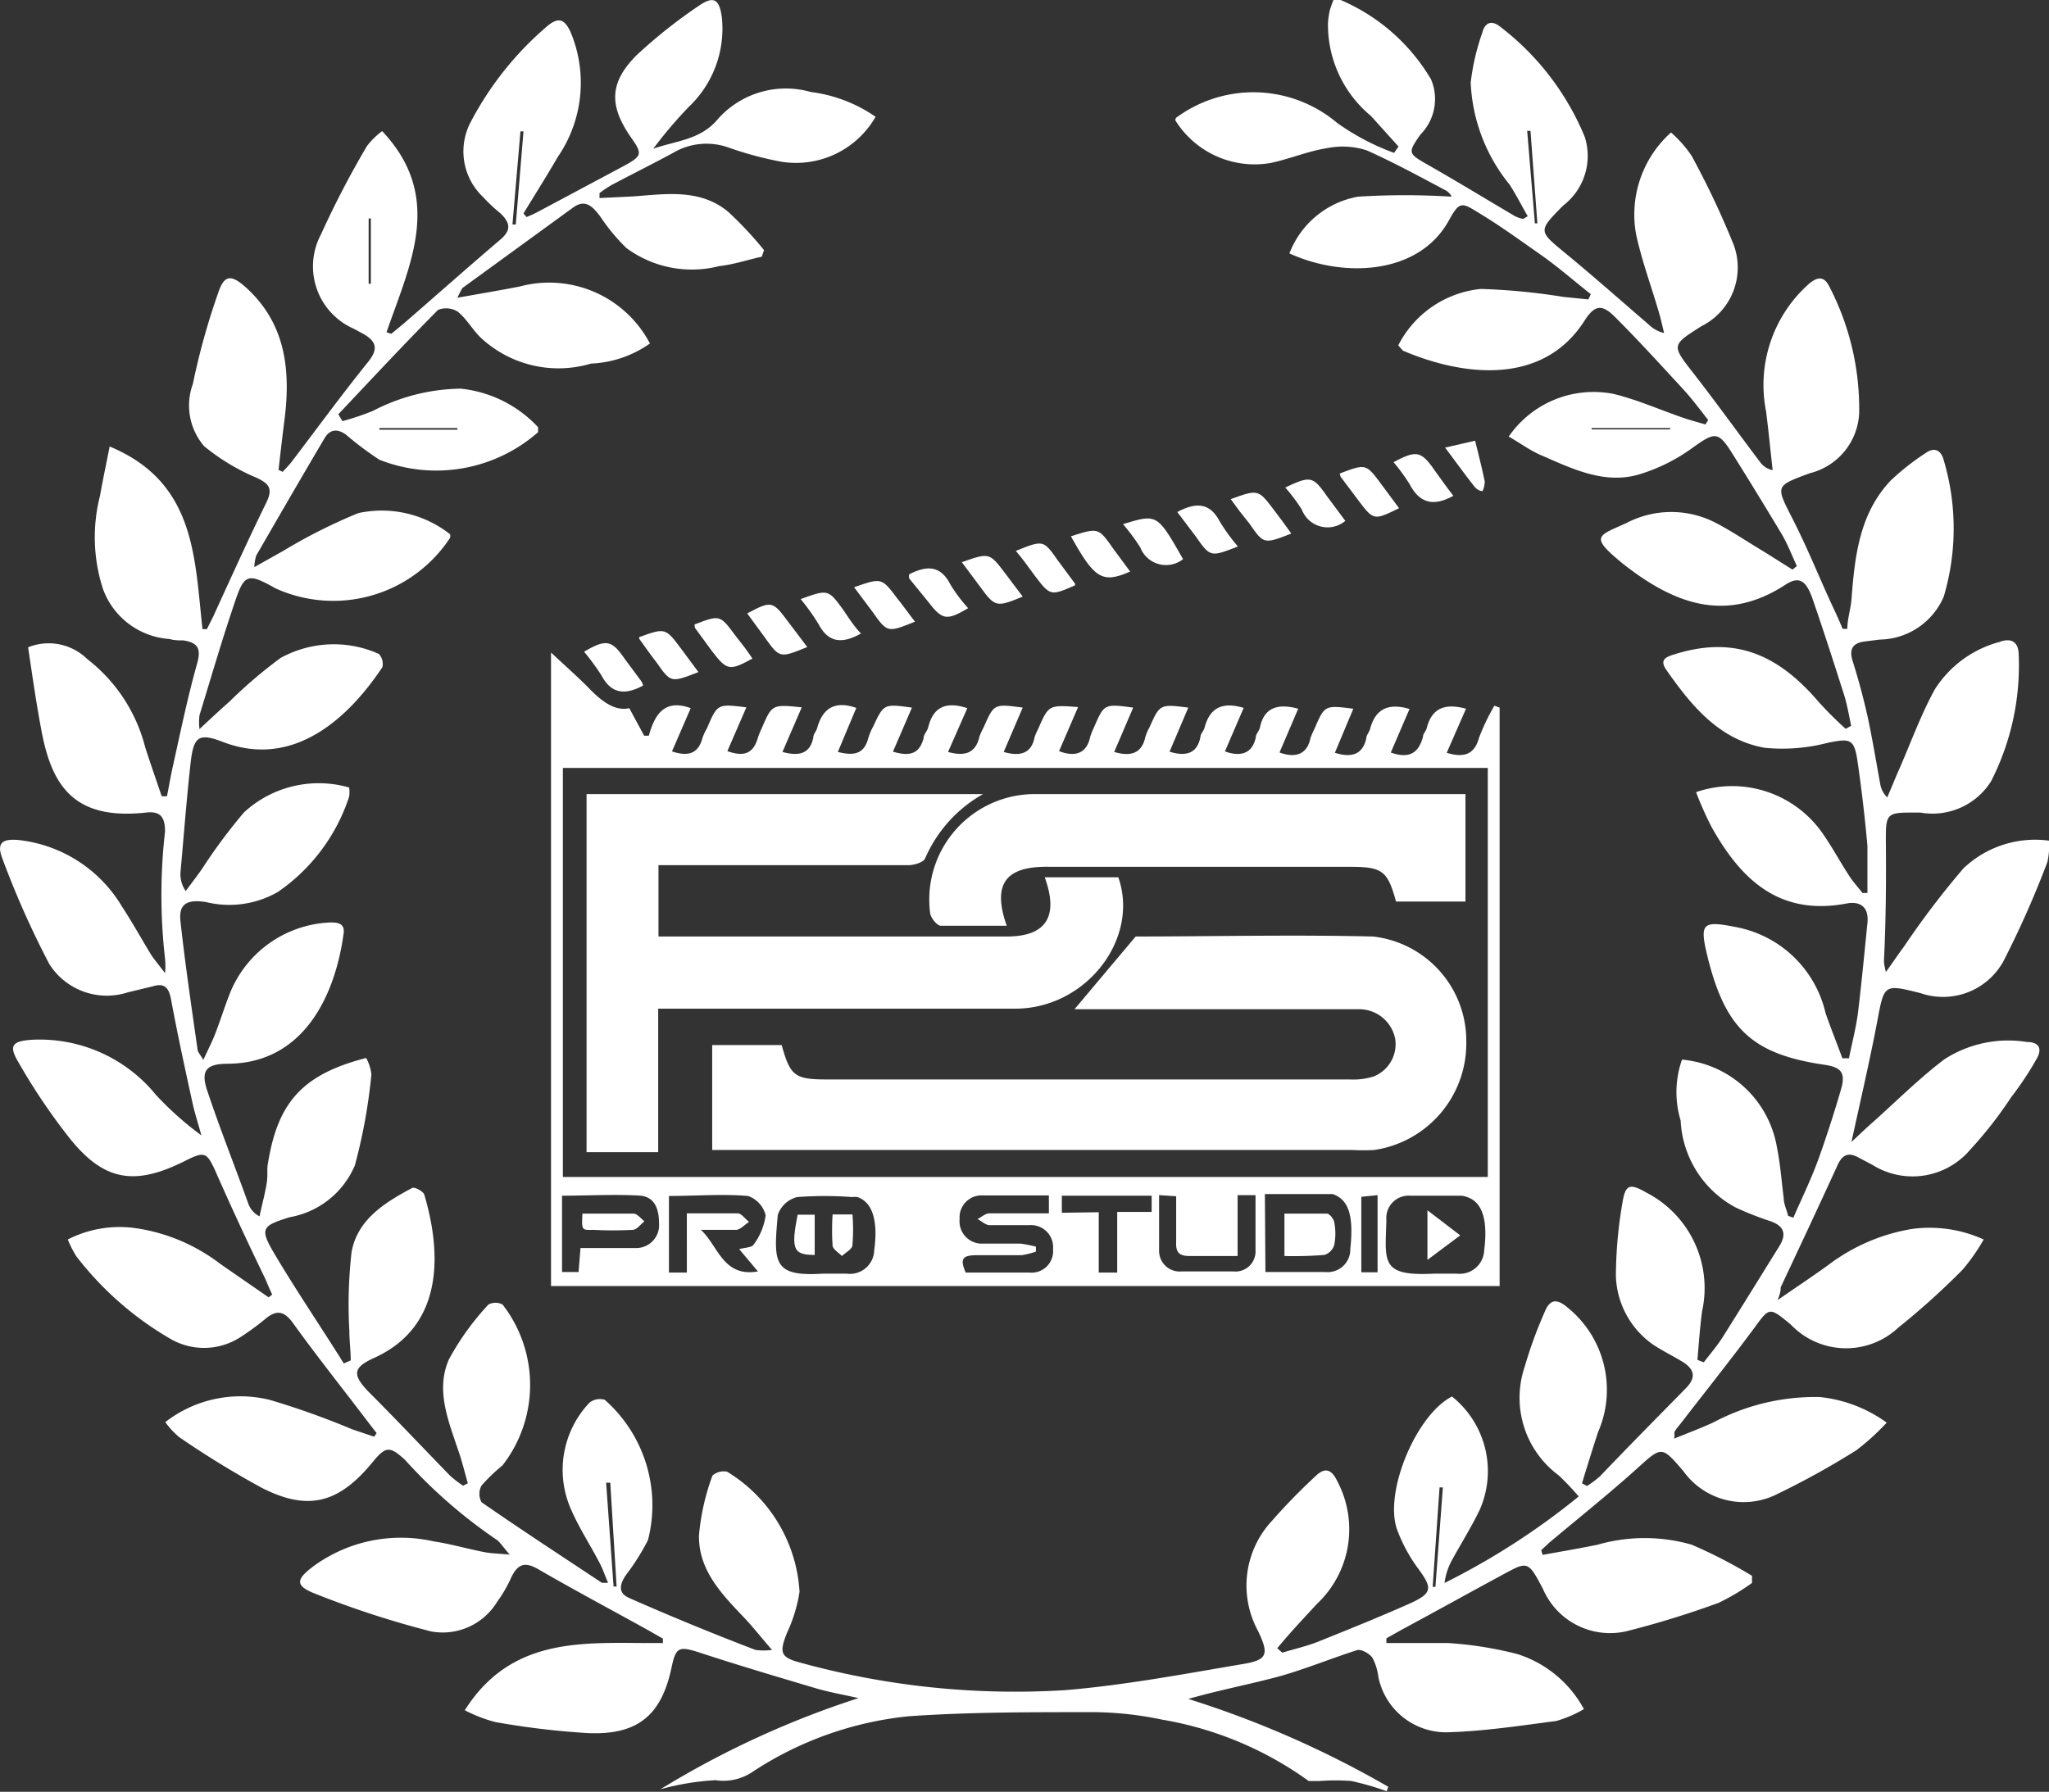 <svg xmlns="http://www.w3.org/2000/svg" viewBox="0 0 74.37 65.05"><rect x="0" y="0" width="74.37" height="65.05" fill="#333333" stroke="none"/><g id="ae346df4-cbe9-48dc-a45d-eab23b7fe655" data-name="Layer 2"><g id="afeb1a57-18e4-4d26-965c-7ade10225ab5" data-name="Layer 1"><path d="M46.54,60c.43-.13.87-.23,1.28-.39,1.12-.45,2.24-.9,3.34-1.39.84-.38.84-.56.3-1.29a5.73,5.73,0,0,1-.76-1.42c-.46-1.37.71-4.15,2-4.81a3.47,3.47,0,0,1,1,4.13c-.3.62-.67,1.21-1,1.81a2.39,2.39,0,0,0-.27.83,26.21,26.21,0,0,0,4.87-3.14,9.47,9.47,0,0,0-.73-.77,3.5,3.5,0,0,1-1.23-3.94,15.81,15.81,0,0,1,.73-2c.2-.49.47-.46.85-.13A3.84,3.84,0,0,1,58,52c-.2.61-.39,1.23-.58,1.85l.18.1a3.53,3.53,0,0,0,.48-.36c1-1.05,2.06-2.12,3.1-3.18.41-.41.32-.72-.16-1-.32-.19-.66-.36-1-.58a3.16,3.16,0,0,1-1.37-2.5,16,16,0,0,1,.24-2.68c.11-.67.28-.69.89-.34a3.9,3.9,0,0,1,2,4.29c-.08.59-.12,1.18-.17,1.77l.23.09c.22-.29.47-.58.67-.89.7-1.11,1.39-2.23,2.08-3.34.28-.46.13-.74-.35-.9A11.58,11.58,0,0,1,63,43.84a3.79,3.79,0,0,1-2-3.16,3.55,3.55,0,0,1,.05-2.21,3.84,3.84,0,0,1,3.45,3.21c.12.59.16,1.2.24,1.8,0,.23.11.44.16.66l.19.07c.3-.69.63-1.36.89-2.07s.59-1.72.84-2.59c.18-.61,0-.8-.58-.89-2.61-.38-3.6-1.28-4.25-3.87-.32-1.3-.22-1.38,1.08-1.12a4.12,4.12,0,0,1,3.19,3.11c.19.55.41,1.09.61,1.64l.24,0c.11-.56.26-1.11.33-1.68.13-1.07.23-2.15.34-3.23.06-.58-.26-.8-.75-.71-2.45.47-3.85-.87-4.92-2.8a12.6,12.6,0,0,1-.55-1.24,4,4,0,0,1,4.63,1.55c.33.48.61,1,.93,1.49.14.22.32.41.48.62l.18,0c0-.57,0-1.14,0-1.71-.09-1-.21-2.05-.36-3.07-.12-.82-.26-.84-1.09-.67a6.53,6.53,0,0,1-2.27.18c-1.66-.29-2.67-1.53-3.58-2.83-.24-.35-.05-.46.28-.56,2.06-.65,3.66-.13,5.23,1.7a13.09,13.09,0,0,0,1,1l.2-.11c-.08-.37-.14-.74-.25-1.1-.38-1.19-.76-2.38-1.17-3.56-.24-.65-.5-.78-1-.44-2.19,1.41-4.08.62-5.86-.78-1.22-1-.94-1,.12-1.48a3.51,3.51,0,0,1,3.26,0c.61.32,1.18.71,1.77,1.06l1,.63.16-.13c-.18-.38-.33-.78-.54-1.14-.6-1-1.21-2-1.84-3-.48-.76-.62-.71-1.37-.18a6.46,6.46,0,0,1-2,1c-1.26.36-2.42-.22-3.55-.71-.41-.18-.77-.45-1.16-.67a3.74,3.74,0,0,1,3.8-1.55c.87.21,1.69.58,2.54.87.26.09.53.16.8.24l.1-.16c-.29-.37-.57-.75-.89-1.1-.82-.89-1.63-1.78-2.49-2.64-.47-.47-.73-.45-1.1.12-1.54,2.43-4.5,2-6.6,1.1,0,0-.08-.09-.17-.19a3.78,3.78,0,0,1,3-2.05,23.12,23.12,0,0,1,3,.29l.9.09.09-.19c-.61-.48-1.2-1-1.83-1.44s-1.4-1-2.12-1.44S53,7.25,52.59,8c-1.1,2-3.85,2.09-5.79,1.2a3.29,3.29,0,0,1,2.49-2.06,27.34,27.34,0,0,1,3.39,0c0-.06-.12-.19-.23-.24-.94-.5-1.86-1-2.84-1.44a2.84,2.84,0,0,0-1.45-.08c-.7.11-1.37.4-2.06.54a3.39,3.39,0,0,1-3.44-1.55s0-.09.05-.11a4.71,4.71,0,0,1,5.82.2A8.58,8.58,0,0,0,50.6,5.55l.16-.23-1-1.11A4.3,4.3,0,0,1,48.2.83,3.18,3.18,0,0,1,48.26.4,3.31,3.31,0,0,1,48.4,0a.75.75,0,0,1,.26,0,7,7,0,0,1,3.28,2.88,1.83,1.83,0,0,1-.38,2c-.47.67-.46.69.26,1.1,1.07.61,2.12,1.25,3.17,1.87a1.42,1.42,0,0,0,.29.1l.17-.1c-.22-.38-.42-.78-.66-1.15A6.29,6.29,0,0,1,53.38,3a8.33,8.33,0,0,1,.42-1.81c.09-.36.33-.48.65-.22a9.67,9.67,0,0,1,3.07,4,2.27,2.27,0,0,1-.78,2.49c-.93.94-.91.92.11,1.76s2,1.71,3,2.57a1.15,1.15,0,0,0,.55.3c-.06-.24-.11-.48-.18-.72-.29-1-.63-1.9-.84-2.88a4,4,0,0,1,1.27-3.68,4.28,4.28,0,0,1,.75.85A30.59,30.59,0,0,1,62.93,8.9a2.38,2.38,0,0,1-1.17,2.94c-1.11.7-1.09.69-.28,1.73s1.6,2.14,2.4,3.2a.74.74,0,0,0,.46.3c-.08-.72-.15-1.43-.24-2.14a4.91,4.91,0,0,1,1.54-4.61c.31-.27.56-.31.75.07A9.63,9.63,0,0,1,67.48,15a2.36,2.36,0,0,1-1.79,2.18c-1.27.47-1.24.45-.63,1.65s1,2.22,1.53,3.34c.1.22.2.44.29.66l.17,0c0-.35.12-.71.15-1.06.12-1.56.28-3.11,1.42-4.32a8.88,8.88,0,0,1,1.27-1c.33-.24.57-.09.66.26a8.69,8.69,0,0,1,0,4.95,2.57,2.57,0,0,1-2.32,1.56l-.56.07c-.42.06-.56.27-.43.7.21.66.39,1.33.54,2s.31,1.63.46,2.45a.88.88,0,0,0,.26.51l.36-.86c.45-1,.83-2.09,1.37-3.07a4,4,0,0,1,2.33-1.71c.45-.17.7,0,.71.45a9.25,9.25,0,0,1-1,4.6A2.51,2.51,0,0,1,69.7,29.5c-1.28,0-1.26-.05-1.25,1.24s0,2.74-.07,4.12c0,.07,0,.15.07.43.28-.39.45-.65.64-.9a30.93,30.93,0,0,1,2.18-2.87,3.78,3.78,0,0,1,3.1-1,2.66,2.66,0,0,1-.06.78,34.93,34.93,0,0,1-1.59,3.59,2.5,2.5,0,0,1-3,1.17c-1.34-.34-1.33-.33-1.58,1s-.6,2.84-.94,4.4c.31-.29.55-.52.79-.73.86-.77,1.67-1.58,2.58-2.27a4.27,4.27,0,0,1,3-.63c.42,0,.55.22.38.56A11.33,11.33,0,0,1,73,39.83a14.77,14.77,0,0,1-1.5,1.92,2.74,2.74,0,0,1-3.54.54L67.41,42c-.34-.17-.54-.06-.7.27-.68,1.49-1.39,3-2.08,4.47,0,.09,0,.19-.11.46.72-.5,1.3-.88,1.86-1.29a6.9,6.9,0,0,1,3-1.29A4.74,4.74,0,0,1,72,45a7.05,7.05,0,0,1-.77,1.1A27.17,27.17,0,0,1,68.9,48.2,2.77,2.77,0,0,1,65,48.09c-.8-.66-.77-.64-1.37.18-.83,1.12-1.7,2.21-2.55,3.31-.09.12-.19.23-.27.35s0,.11-.05.3c.52-.21,1-.39,1.43-.59a7.86,7.86,0,0,1,3.86-.92,5,5,0,0,1,2.43.93,8.76,8.76,0,0,1-1.1,1,29.41,29.41,0,0,1-2.85,1.58,2.69,2.69,0,0,1-3.43-.82c-.8-.93-.78-.91-1.71-.07s-2.1,1.78-3.15,2.66l-.3.28.05.17c.66-.12,1.32-.23,2-.37a6.18,6.18,0,0,1,3.41,0,17.46,17.46,0,0,1,2.19,1.13l0,.26a7.87,7.87,0,0,1-1.21.72,33.34,33.34,0,0,1-3.22,1A2.65,2.65,0,0,1,56,57.68c-.56-1.06-.55-1-1.57-.45s-2.37,1.3-3.56,1.94l-.55.31,0,.17c.74,0,1.49,0,2.22,0a13.47,13.47,0,0,1,2.53.4,4.18,4.18,0,0,1,2.42,2,4.43,4.43,0,0,1-1,.43c-1.3.17-2.61.37-3.92.41a2.51,2.51,0,0,1-2.54-2,2,2,0,0,0-.22-.71c-.11-.15-.41-.32-.56-.27-1,.32-2,.74-3,1s-2.07.47-3.12.77a36.21,36.21,0,0,1,7.26,3.19l-.06.16a10.28,10.28,0,0,0-1.28-.37,7.37,7.37,0,0,0-1.15,0c-.14,0-.32,0-.4,0a12.7,12.7,0,0,0-5.33-2.23,12.46,12.46,0,0,0-2.73-.27c-2.16,0-4.33,0-6.47.15a12.6,12.6,0,0,0-5.63,2,1.89,1.89,0,0,1-1.37.32,9.36,9.36,0,0,0-2,.33,33.31,33.31,0,0,1,7.19-3.31c-.52-.12-1.05-.21-1.56-.36-1.41-.42-2.83-.84-4.23-1.3-.73-.23-.84-.2-1,.57C24,62.29,23.13,63,21.33,62.92a29.15,29.15,0,0,1-3.35-.4,5.23,5.23,0,0,1-1.11-.43c1.78-2.81,4.56-2.41,7.19-2.44l0-.16-.49-.28c-1.33-.74-2.67-1.45-4-2.22-.49-.29-.75-.24-1,.25a4.9,4.9,0,0,1-.53.92,2.31,2.31,0,0,1-2.39,1.07,34.47,34.47,0,0,1-4.21-1.37c-.74-.29-.7-.52-.06-1a5.38,5.38,0,0,1,4.36-.9c.61.09,1.22.27,1.84.39.25.05.51.05.92.09-.25-.28-.36-.48-.52-.57A18.37,18.37,0,0,1,14.7,53c-.56-.51-.7-.5-1.19.1-1.22,1.48-2.33,1.77-4,.92a34.13,34.13,0,0,1-3-1.84A2.86,2.86,0,0,1,6,51.63a4.44,4.44,0,0,1,3.78-.81,28.91,28.91,0,0,1,3,1.07l.8.27.09-.13-.37-.48c-.88-1.16-1.79-2.3-2.64-3.48-.31-.44-.58-.55-1-.21a9.67,9.67,0,0,1-.91.67,2.43,2.43,0,0,1-2.56.08,11.75,11.75,0,0,1-3.42-3A4,4,0,0,1,2.46,45,4.13,4.13,0,0,1,5,44.6a6.61,6.61,0,0,1,3,1.29L9.75,47.1l.13-.1c-.09-.19-.17-.38-.25-.57C9,45.13,8.4,43.84,7.82,42.52c-.31-.68-.39-.73-1.07-.39-1.87.95-3,.76-4.28-.88a22.31,22.31,0,0,1-1.81-2.7c-.35-.59-.21-.75.48-.8a5.44,5.44,0,0,1,4.52,2,11.69,11.69,0,0,0,1.65,1.47c-.11-.4-.24-.8-.33-1.21-.27-1.24-.54-2.47-.77-3.72-.08-.41-.22-.62-.67-.48l-.91.22A2.47,2.47,0,0,1,1.79,35a32.64,32.64,0,0,1-1.7-3.82c-.23-.59,0-.74.61-.68a5,5,0,0,1,3.72,2.4c.38.58.71,1.18,1.07,1.77.12.18.26.34.5.66a2.74,2.74,0,0,0,0-.53,20.3,20.3,0,0,1,0-4.61c0-.53-.17-.75-.69-.69-2.64.29-3.43-1-3.8-3-.19-1-.33-2-.48-3a2,2,0,0,1,2.15.43,5.88,5.88,0,0,1,2.1,3.2c.19.59.4,1.19.6,1.78l.19,0c.07-.35.13-.71.21-1.07.28-1.26.54-2.53.89-3.77.15-.54,0-.74-.5-.82-.17,0-.34,0-.5-.05a2.77,2.77,0,0,1-2.42-1.81A6.08,6.08,0,0,1,3.63,18c.1-.57.22-1.13.35-1.79,3.13,1.3,3.08,4.05,3.37,6.63h.16l.23-.46C8.37,21,9,19.61,9.65,18.28c.26-.52.15-.71-.35-.94A7.67,7.67,0,0,1,7.41,16.2,2.27,2.27,0,0,1,7,13.94a25.37,25.37,0,0,1,.92-3.31c.22-.66.47-.67,1-.2,1.45,1.31,1.63,3,1.41,4.78-.08.62-.15,1.23-.22,1.85l.15.07c.11-.12.23-.24.33-.37.92-1.21,1.82-2.44,2.77-3.62.36-.45.32-.72-.14-1l-.39-.21a2.47,2.47,0,0,1-1.18-3.42,33.72,33.72,0,0,1,1.67-3.21,2.83,2.83,0,0,1,.55-.54c2.27,2.4,1,4.86.16,7.3l.17.06.45-.37c1.15-1,2.28-2,3.45-3,.42-.34.48-.6.07-1a6.06,6.06,0,0,1-.64-.6,2.28,2.28,0,0,1-.44-2.73,11.69,11.69,0,0,1,2.76-3.46c.42-.36.65-.27.87.23a4.75,4.75,0,0,1-.47,4.5c-.4.69-.83,1.37-1.25,2.06l.11.13a4,4,0,0,0,.47-.22L22.69,6c.61-.34.63-.42.22-1-.81-1.16-.8-2,.2-3A18.5,18.5,0,0,1,25.35.22c.56-.39.76-.25.85.41A3.91,3.91,0,0,1,25,3.88,15.9,15.9,0,0,0,23.71,5.4c.82-.29,1.71-.32,2.33-1.06a3.3,3.3,0,0,1,3.39-1,5.29,5.29,0,0,1,2.35.9,3.33,3.33,0,0,1-3.43,1.63,12.86,12.86,0,0,1-1.87-.5,2.38,2.38,0,0,0-2.05.18c-.74.4-1.48.77-2.22,1.16a4.4,4.4,0,0,0-.45.3l0,.18L23,7.13c1.19-.09,2.42-.28,3.43.56a13.19,13.19,0,0,1,1.3,1.39l-.08.24c-.51.11-1,.28-1.54.34A4,4,0,0,1,22.73,9a7.09,7.09,0,0,1-.95-1.15c-.28-.37-.55-.64-1-.3l-4,2.91s-.06.1-.18.35c.84-.15,1.56-.27,2.27-.41a4.13,4.13,0,0,1,4.72,2.07,4,4,0,0,1-2.14.73,4.13,4.13,0,0,1-4-.94c-.3-.29-.51-.68-.83-.94a.79.79,0,0,0-.72-.07c-1.23,1.24-2.42,2.52-3.62,3.79l.15.25a10.15,10.15,0,0,0,1.1-.37,7.09,7.09,0,0,1,3.19-.81,4.46,4.46,0,0,1,2.81,1.4c0,.1,0,.16,0,.18a5.6,5.6,0,0,1-5.76,1,11.38,11.38,0,0,1-1.2-.9c-.31-.23-.59-.22-.79.12-.84,1.42-1.66,2.84-2.48,4.26a1.73,1.73,0,0,0-.07.42L10.28,20A19.75,19.75,0,0,1,13,18.63a4,4,0,0,1,3.34.77.58.58,0,0,1,0,.12A5.07,5.07,0,0,1,10,21.36c-1-.56-1.13-.54-1.48.51-.46,1.35-.86,2.73-1.28,4.1a2.17,2.17,0,0,0,0,.5c.44-.41.76-.71,1.09-1a17.18,17.18,0,0,1,1.85-1.58,4,4,0,0,1,3.57-.15.54.54,0,0,1,.13.48c-1.25,1.88-3.24,3.69-5.78,2.72-.88-.34-1.07-.21-1.18.74-.15,1.34-.25,2.68-.37,4a1.08,1.08,0,0,0,.19.67c.2-.27.4-.53.59-.8a19.63,19.63,0,0,1,1.53-2.06,4,4,0,0,1,3.81-.9,1,1,0,0,1,0,.34,6.74,6.74,0,0,1-2.58,3.45,3.54,3.54,0,0,1-2.61.37c-.7-.11-1,.07-.93.7.17,1.55.4,3.1.62,4.65,0,.09.09.17.21.38.17-.37.31-.64.42-.92.18-.46.33-.94.51-1.41a4.1,4.1,0,0,1,3.71-2.66c.31,0,.5.08.45.41-.28,2.08-1.35,4.7-4.2,4.72-.79,0-1,.25-.74,1,.46,1.38,1,2.73,1.49,4.1a.84.84,0,0,0,.4.44c.08-.38.18-.75.25-1.14s0-.54.06-.81C10.09,40,11,39,13.29,38.41a1.61,1.61,0,0,1,.19.6,20,20,0,0,1-.6,3.3,3.16,3.16,0,0,1-2.36,1.88c-1,.31-1.11.4-.57,1.31.72,1.22,1.51,2.39,2.27,3.59.09.13.17.28.26.41l.25-.11c0-.36-.05-.72-.05-1.07a17,17,0,0,1,.08-2.86c.21-1.18,1.2-1.8,2.2-2.33.08-.05.4.12.44.24.61,2.06.75,4.75-1.8,5.92-.78.35-.82.6-.26,1.2,1,1,2,2.06,3,3.09a4.17,4.17,0,0,0,.47.36l.17-.09c-.11-.38-.2-.77-.33-1.14-.36-1.09-.85-2.22-.36-3.35a9.56,9.56,0,0,1,1.44-2,.55.55,0,0,1,.51,0,4.76,4.76,0,0,1,0,5.84,6.59,6.59,0,0,0-.76.73.62.62,0,0,0,0,.61c1.44,1,2.9,1.95,4.36,2.92a1.07,1.07,0,0,0,.23,0c-.12-.27-.2-.53-.33-.76-.33-.63-.72-1.23-1-1.87a3.54,3.54,0,0,1,.66-3.91.61.61,0,0,1,.55-.1,5.1,5.1,0,0,1,1.57,5.09,8.17,8.17,0,0,1-.8,1.27c-.22.33-.32.66.15.85q2.27,1,4.55,1.87a2.16,2.16,0,0,0,.6,0c-.39-.45-.68-.82-1-1.16-.82-.86-1.67-1.73-1.65-3a8.31,8.31,0,0,1,.49-2.17.62.62,0,0,1,.53-.14,5.48,5.48,0,0,1,2.63,4.36,5.51,5.51,0,0,1-.45,1.48c-.29.72-.25.9.47,1.09a29.37,29.37,0,0,0,9.64,1c2.14-.18,4.27-.58,6.39-.94.94-.15,1-.35.59-1.21a3.45,3.45,0,0,1,.51-4,21.94,21.94,0,0,1,1.58-1.62c.32-.31.57-.28.79.19a3.72,3.72,0,0,1-.74,4.45c-.49.53-1,1.07-1.44,1.61ZM22.15,53.83H22l.27,3.77h.11ZM52.37,54,52.25,54,52,57.61h.1ZM55.71,8.11h.09l-.25-3.36h-.12ZM64.36,36l0,0L66.15,38h0ZM19,4.77h-.11L18.6,8.15h.12ZM57.77,15.54v.05h2.85v-.05Zm-44,0v.06H16.6v-.06Zm-.31-7.61h-.08v2.37h.08Z" style="fill:#fff"/><path d="M47.12,25.73l-.68,1.59c.58.21,1,.07,1.12-.51a2.63,2.63,0,0,1,.15-.35c.37-.86.37-.86,1.41-.73l-.67,1.6c.58.18,1,.09,1.14-.52,0-.12.11-.23.14-.35.19-.72.66-.95,1.43-.72l-.68,1.58c.62.22,1,.07,1.17-.58,0-.1.1-.19.13-.29.18-.74.66-.93,1.43-.72l-.7,1.6c.59.18,1,.09,1.17-.54a7.83,7.83,0,0,1,.56-1.17l.19.07v21H20v-23c.52.49,1,.91,1.39,1.31s.9.84,1.45.71l.54,1h.17c.22-.8.59-1.34,1.52-1l-.68,1.57c.55.18.95.12,1.11-.5a2.11,2.11,0,0,1,.16-.34c.38-.89.38-.89,1.43-.76l-.69,1.59c.51.18.92.16,1.1-.46a2.55,2.55,0,0,1,.14-.35c.38-.89.38-.89,1.46-.78l-.7,1.62c.56.15,1,.1,1.12-.53,0-.12.11-.22.14-.34.2-.72.64-1,1.42-.73l-.67,1.6c.54.13.95.12,1.11-.52a2.28,2.28,0,0,1,.17-.4c.39-.83.39-.83,1.41-.69l-.69,1.6c.52.15.94.15,1.11-.48,0-.14.13-.26.17-.4.18-.76.66-.95,1.42-.7l-.7,1.59c.58.16,1,.07,1.14-.56a2.72,2.72,0,0,1,.16-.35c.37-.84.37-.84,1.41-.7l-.69,1.61c.55.16,1,.09,1.12-.53a1.69,1.69,0,0,1,.12-.28c.39-.9.39-.9,1.46-.82l-.69,1.6c.57.22,1,.1,1.13-.52a2.55,2.55,0,0,1,.14-.35c.37-.85.37-.85,1.42-.71l-.69,1.61c.58.17,1,.07,1.13-.54a1.76,1.76,0,0,1,.15-.35c.38-.85.38-.85,1.41-.72l-.68,1.6c.58.18,1,.08,1.12-.53,0-.12.12-.22.15-.34.19-.73.65-.95,1.42-.72l-.68,1.58c.58.21,1,.07,1.12-.51,0-.12.12-.23.15-.35C45.87,25.71,46.35,25.52,47.12,25.73Zm-26.69,17H54V27.88H20.43Zm31.62,3.51h.82a.89.89,0,0,0,1-.85c.14-1.1-.07-1.75-.62-1.93a.7.7,0,0,0-.25-.05c-.6,0-1.21,0-1.82,0a.81.81,0,0,0-.86.88C50.28,45.82,50.09,46.34,52.05,46.24Zm-22.14,0h.82a.88.88,0,0,0,1-.85c.15-1.08-.07-1.75-.61-1.93a.65.65,0,0,0-.19,0,13.31,13.31,0,0,0-2,0,1,1,0,0,0-.7.65c-.15,1.71-.2,2.25,1.64,2.13Zm7.69-1v.2a3,3,0,0,1-.52.13c-.54,0-1.08,0-1.63,0s-.6.16-.4.63h2.31a.78.78,0,0,0,.86-.85.8.8,0,0,0-.86-.87c-.48,0-1,0-1.44,0-.15,0-.29-.15-.44-.22.15-.08.29-.21.44-.21.7,0,1.41,0,2.15,0V43.4H35.69a.8.8,0,0,0-.86.86.81.81,0,0,0,.84.89c.46,0,.92,0,1.38,0A5.3,5.3,0,0,1,37.6,45.26Zm-10.77.11c.22-.06.46-.06.52-.16a2.29,2.29,0,0,0,.44-1.07,1,1,0,0,0-.64-.7c-.95-.08-1.91,0-2.87,0v2.78h.65V44.05c.67,0,1.25,0,1.84,0,.14,0,.28.21.42.31-.16.1-.3.27-.46.29-.43,0-.86,0-1.29,0,.63.58.8,1.73,2.07,1.51ZM21,46.18l.07-.87c.7,0,1.37,0,2,0a.83.83,0,0,0,.85-.9c0-.47-.13-.94-.66-1-.95-.06-1.9,0-2.86,0v2.77Zm24.93,0H48.1a.82.82,0,0,0,.91-.83c.13-1.22-.06-1.8-.64-2l-.12,0H45.91Zm-3.86-2.79c0,.7,0,1.36,0,2a.75.75,0,0,0,.82.77h1.88a.73.73,0,0,0,.8-.77c0-.66,0-1.33,0-2h-.65V45.6c-.62,0-1.18,0-1.74,0-.39,0-.51-.14-.49-.52,0-.54,0-1.08,0-1.65Zm-2.19.62V46.2h.67V44H41.8l0-.59H38.54l0,.62ZM50,43.39l-.59.06v2.74H50Z" style="fill:#fff"/><path d="M48.63,17.19c.95-.36.95-.36,1.52.41l.63.85c-.92.45-.92.45-1.49-.3l-.63-.84A.42.42,0,0,1,48.63,17.19Z" style="fill:#fff"/><path d="M42.73,18.59c.67-.36,1.18-.35,1.54.34a7,7,0,0,0,.66.91c-1,.39-1,.39-1.54-.38Z" style="fill:#fff"/><path d="M38.87,19.47c1-.32,1-.32,1.55.47l.6.81C40,21.2,39.72,21,38.87,19.47Z" style="fill:#fff"/><path d="M31,21.32c1-.35,1-.35,1.57.41.22.27.42.56.64.84-1,.4-1,.41-1.55-.37Z" style="fill:#fff"/><path d="M48.83,18.91a1,1,0,0,1-1.58-.41,6.42,6.42,0,0,0-.6-.8c.91-.43,1-.42,1.51.31Z" style="fill:#fff"/><path d="M25.35,24.4c-1,.39-1,.39-1.52-.35-.22-.28-.42-.57-.63-.86,0,0,0,0,0-.06.95-.34.95-.34,1.52.42Z" style="fill:#fff"/><path d="M33,20.85c.63-.32,1.14-.34,1.5.38a5.73,5.73,0,0,0,.64.85c-.78.46-.94.43-1.44-.22L33,21A.42.42,0,0,1,33,20.85Z" style="fill:#fff"/><path d="M29.3,23.49c-1,.41-1,.41-1.55-.36l-.63-.86c.89-.47.92-.46,1.5.32Z" style="fill:#fff"/><path d="M34.91,20.41c1-.35,1-.35,1.57.4l.64.85c-.95.39-1,.39-1.54-.35Z" style="fill:#fff"/><path d="M44.67,18.12c1-.36,1-.36,1.58.41.21.27.41.55.62.84-1,.39-1,.39-1.52-.36L45,18.57Z" style="fill:#fff"/><path d="M42.94,20.3a1,1,0,0,1-1.55-.42,6.9,6.9,0,0,0-.63-.85C42,18.65,42,18.65,42.94,20.3Z" style="fill:#fff"/><path d="M23.34,24.89c-.65.35-1.15.31-1.51-.37a8.6,8.6,0,0,0-.63-.86c.79-.46,1-.43,1.46.24l.63.85A.53.53,0,0,1,23.34,24.89Z" style="fill:#fff"/><path d="M25.21,22.67c.92-.35.92-.35,1.47.39l.35.45c.1.13.19.27.28.4-.83.45-.92.44-1.46-.26l-.63-.86S25.21,22.71,25.21,22.67Z" style="fill:#fff"/><path d="M52.75,18c-.72.4-1.22.27-1.58-.41a6.7,6.7,0,0,0-.59-.81c.82-.44,1-.41,1.48.28C52.29,17.38,52.51,17.69,52.75,18Z" style="fill:#fff"/><path d="M31.25,23c-.66.37-1.17.36-1.54-.34a7.64,7.64,0,0,0-.65-.91c1-.36,1-.36,1.56.41C30.83,22.47,31,22.74,31.25,23Z" style="fill:#fff"/><path d="M36.87,20c1-.4,1-.4,1.52.34l.63.85s0,0,0,.06c-.89.39-.9.39-1.47-.36C37.32,20.57,37.1,20.27,36.87,20Z" style="fill:#fff"/><path d="M52.45,16.25,53.54,16c.13.52.25,1,.35,1.48a.89.89,0,0,1-.08.35c-.1,0-.23-.08-.29-.16C53.17,17.23,52.85,16.78,52.45,16.25Z" style="fill:#fff"/><path d="M25.85,41.83V37.94h2.52c.32,1.13.47,1.25,1.67,1.25H49a2.45,2.45,0,0,0,.86-.11,1.26,1.26,0,0,0,.78-1.36,1.33,1.33,0,0,0-1.29-1.08c-1.17,0-2.34,0-3.52,0H39L41.22,34c2.7,0,5.66-.07,8.61,0a3.81,3.81,0,0,1,3.39,3.81,3.91,3.91,0,0,1-3.34,3.94,7.32,7.32,0,0,1-.81,0H25.85Z" style="fill:#fff"/><path d="M23.89,41.83h-2.6v-13H35.68a4.92,4.92,0,0,0-2.1,2.33c-.06.15-.4.25-.61.25-2.79,0-5.57,0-8.36,0H23.9V34H36.54c1.42,0,1.9-.71,1.38-2.15h2.67c.78,2.23-1.16,4.76-3.73,4.77-4.06,0-8.13,0-12.19,0h-.78Z" style="fill:#fff"/><path d="M36.54,33.61c-.8,0-1.6,0-2.39,0-.14,0-.37-.29-.39-.46a3.83,3.83,0,0,1,3.88-4.32c1.78,0,3.56,0,5.34,0H53.19v3.9H50.67c-.31-1.12-.49-1.26-1.68-1.26H38.12C36.51,31.43,36,32.07,36.54,33.61Z" style="fill:#fff"/><path d="M51.81,43.94l1.19.91-1.19.89Z" style="fill:#fff"/><path d="M29.57,45.56c-.77,0-.87-.19-.62-1.46h.62Z" style="fill:#fff"/><path d="M30.94,44.09a6.68,6.68,0,0,1,0,1.11c0,.15-.25.27-.38.4-.12-.12-.32-.24-.34-.37a8.58,8.58,0,0,1,0-1.14Z" style="fill:#fff"/><path d="M21.14,44.06c.64,0,1.25,0,1.85,0,.14,0,.27.18.4.28-.14.11-.27.3-.42.31a14,14,0,0,1-1.45,0C21.11,44.66,21.11,44.66,21.14,44.06Z" style="fill:#fff"/><path d="M46.62,45.6V44.06c.52,0,1,0,1.54,0,.1,0,.25.2.27.32a2.21,2.21,0,0,1,0,.81.54.54,0,0,1-.36.37A13.91,13.91,0,0,1,46.62,45.6Z" style="fill:#fff"/></g></g></svg>